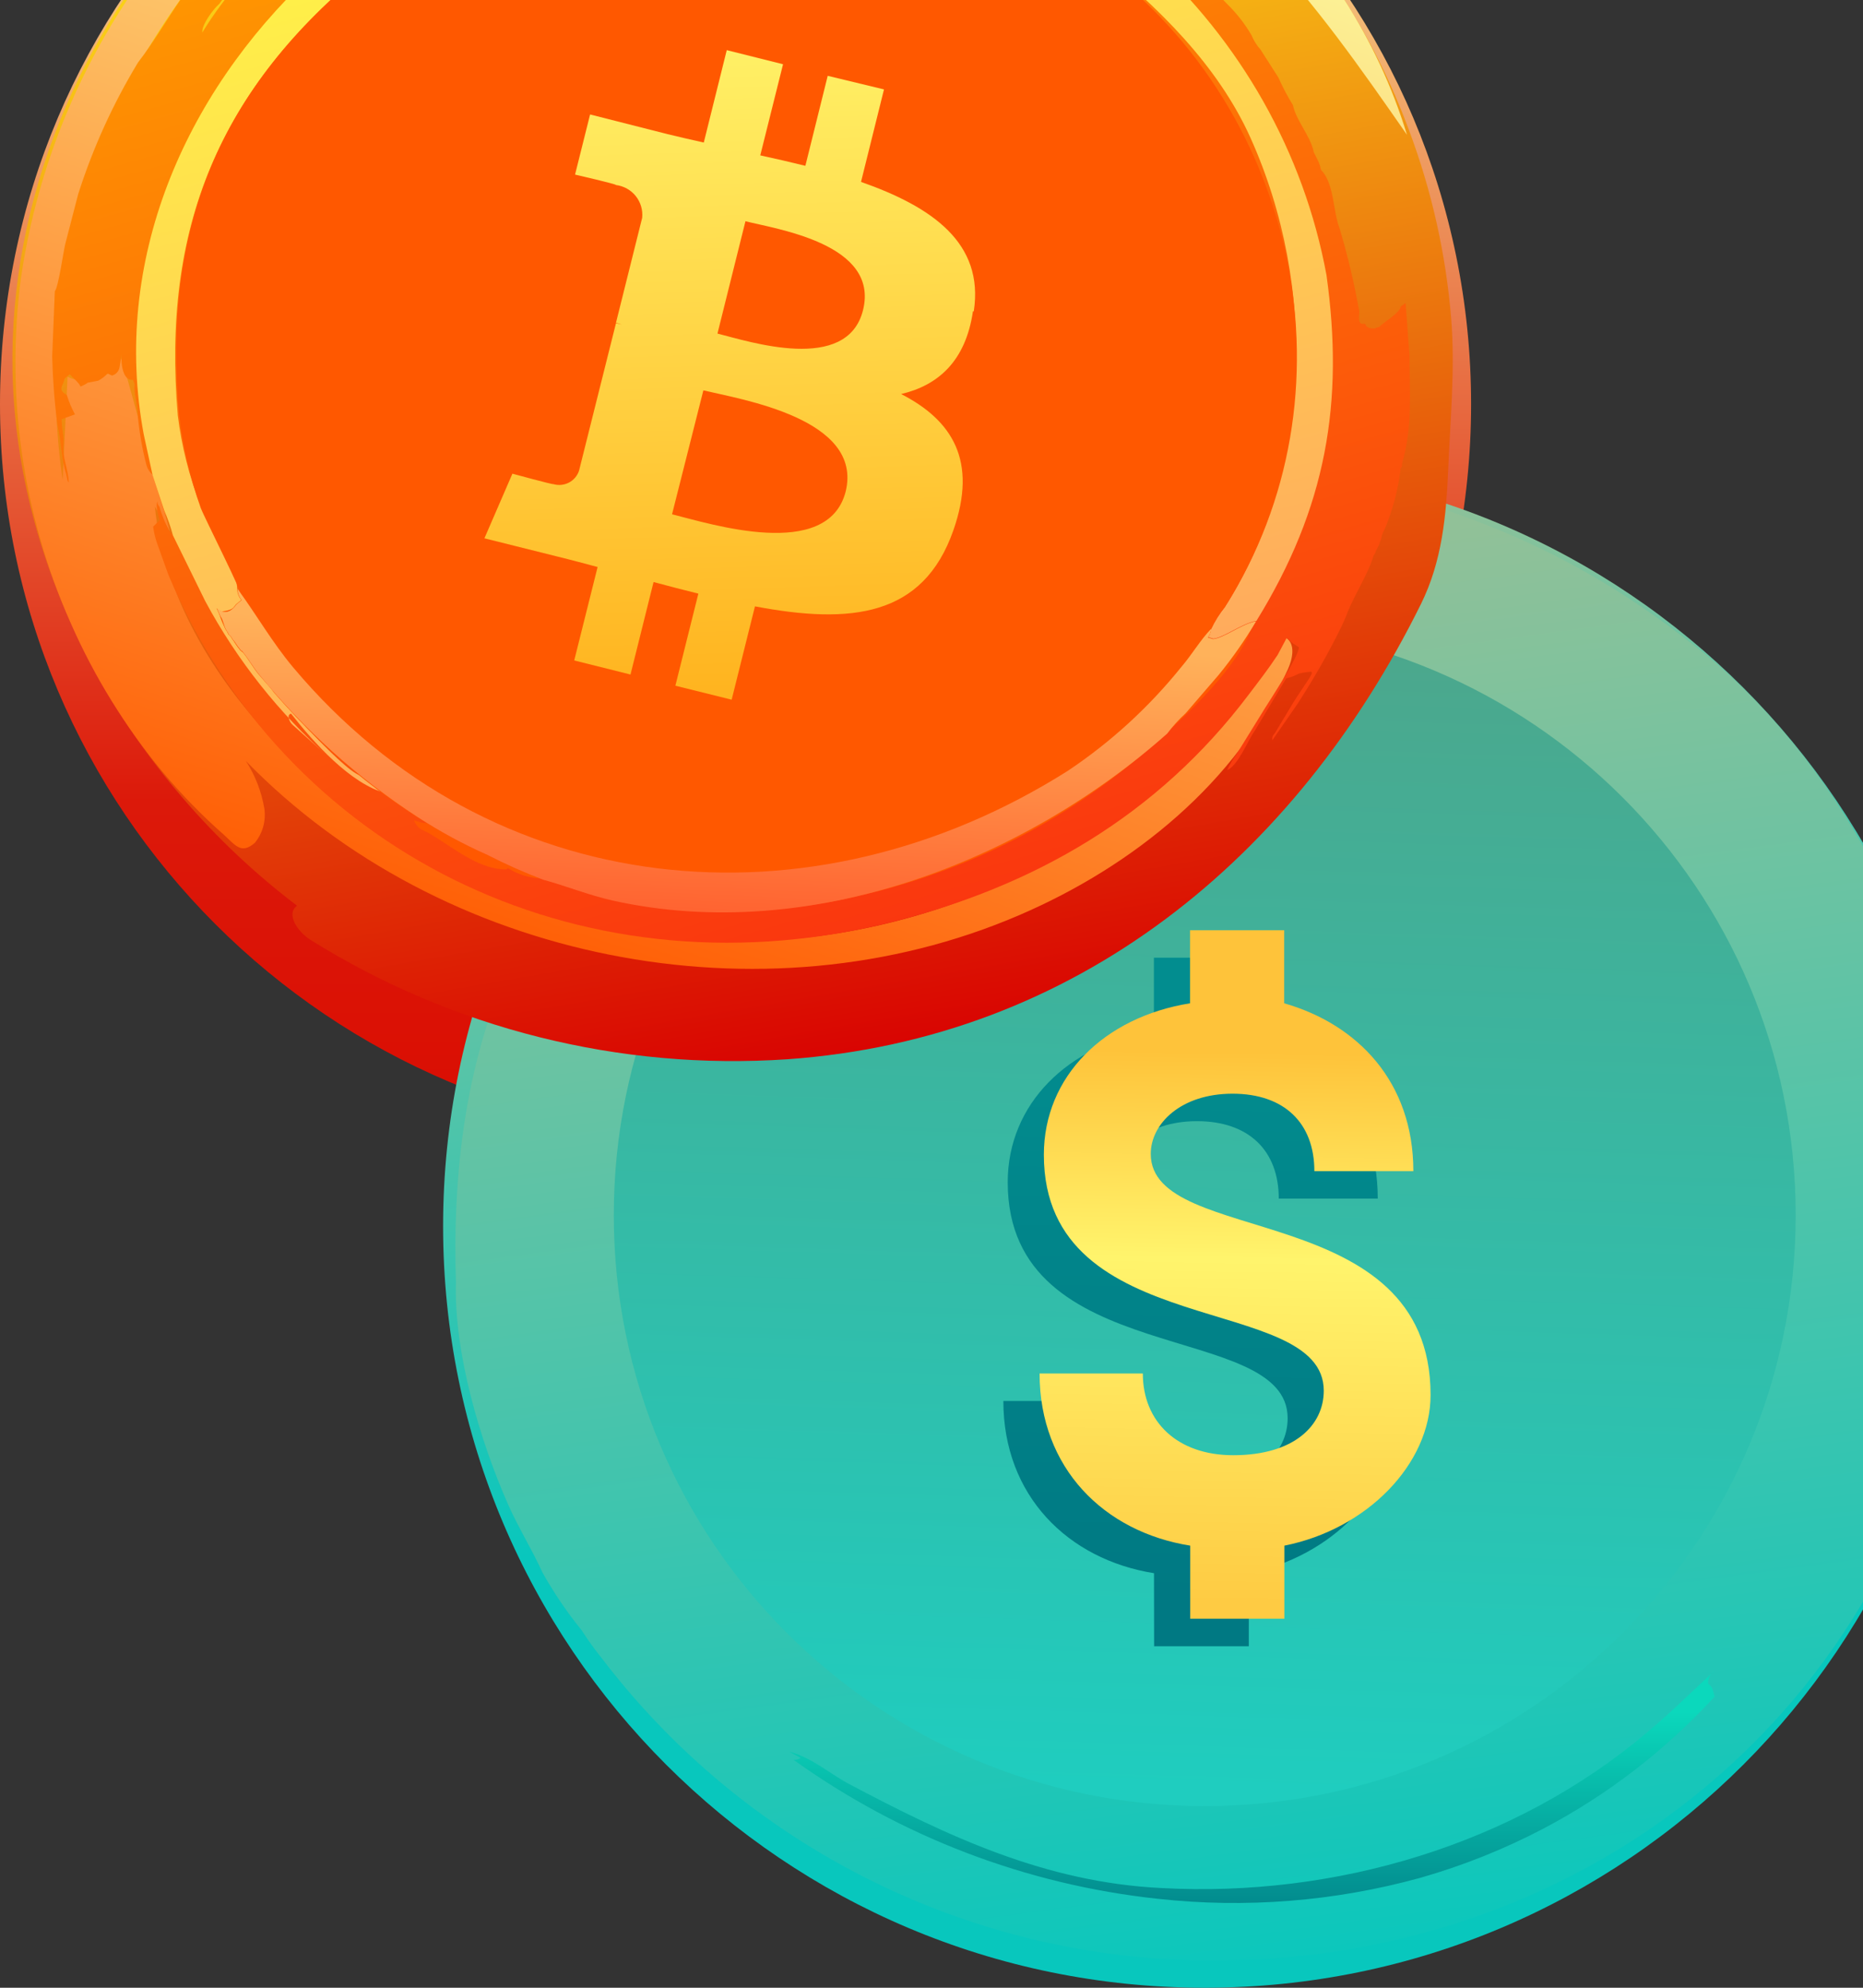 <svg width="90" height="96" viewBox="0 0 90 96" fill="none" xmlns="http://www.w3.org/2000/svg">
<rect x="0" y="0" width="90" height="96" fill="#333333" stroke="none"/>
<g clip-path="url(#clip0_1055_659)">
<path d="M35.534 55.04C55.158 55.04 71.067 39.137 71.067 19.52C71.067 -0.097 55.158 -16 35.534 -16C15.909 -16 0 -0.097 0 19.52C0 39.137 15.909 55.04 35.534 55.04Z" fill="url(#paint0_linear_1055_659)"/>
<path d="M58.201 96C78.522 96 94.995 79.533 94.995 59.22C94.995 38.907 78.522 22.439 58.201 22.439C37.88 22.439 21.406 38.907 21.406 59.22C21.406 79.533 37.88 96 58.201 96Z" fill="url(#paint1_linear_1055_659)"/>
<path d="M65.358 23.297C72.137 25.051 76.995 27.265 82.321 31.555C88.762 36.855 93.024 45.078 94.214 53.014C94.528 54.877 94.697 56.761 94.718 58.65C94.718 59.871 94.784 61.131 94.688 62.346C93.175 81.808 76.359 96.061 55.725 94.579C50.521 94.179 45.461 92.685 40.874 90.196C36.288 87.707 32.279 84.278 29.109 80.134C28.748 79.687 28.411 79.221 28.1 78.737C27.391 77.863 26.758 76.93 26.208 75.949C25.704 74.84 25.048 73.791 24.549 72.667C23.182 69.571 21.921 65.296 22.027 61.923C21.866 57.022 22.4 51.995 24.287 47.407C24.534 46.53 25.881 44.231 25.639 43.454V43.142C28.75 44.054 32.574 43.999 35.857 43.999H36.538L36.256 44.271L34.803 45.9C34.702 46.011 34.299 46.575 34.183 46.59C33.769 47.1 33.409 47.651 33.108 48.234C32.448 48.809 31.434 51.602 31.257 52.388L31.222 52.56C31.074 52.977 30.978 53.41 30.934 53.851V53.891C30.87 53.968 30.836 54.067 30.839 54.168V54.259C30.703 54.623 30.635 55.01 30.637 55.398C30.637 55.519 30.435 57.198 30.435 57.728V59.24C30.404 59.538 30.416 59.839 30.47 60.133C30.718 60.919 30.44 62.482 30.829 63.339C30.925 63.657 30.994 63.983 31.035 64.312L31.484 65.911C32.291 68.81 35.701 75.132 38.324 76.801L38.409 76.887C38.51 77.174 42.081 80.275 42.566 80.28L42.702 80.426C42.931 80.629 43.187 80.799 43.463 80.93L45.239 81.898C45.889 82.241 46.933 82.549 47.503 82.907L47.574 82.957C47.882 82.922 48.28 83.28 48.583 83.325H48.673C49.148 83.559 49.66 83.706 50.187 83.759L50.394 83.825C50.929 84.085 51.517 84.221 52.113 84.223L52.426 84.359C52.496 84.387 52.573 84.387 52.643 84.359L52.986 84.404C53.092 84.505 53.188 84.47 53.334 84.47L53.581 84.571C55.06 84.86 56.559 85.029 58.065 85.075C59.175 85.171 60.274 84.939 61.374 85.034L62.231 84.974L62.332 84.878C63.108 84.899 63.884 84.814 64.637 84.626L65.187 84.525C66.735 84.374 68.057 83.618 69.565 83.361C70.357 83.219 71.693 82.266 72.193 82.176H72.278C72.541 81.898 73.106 81.762 73.449 81.535L74.589 80.875C74.664 80.835 74.715 80.774 74.795 80.729L75.239 80.482C75.326 80.443 75.405 80.388 75.471 80.32L75.552 80.24C75.708 80.154 75.582 80.24 75.683 80.179L75.865 80.043C77.472 78.965 78.929 77.678 80.197 76.216C88.121 67.484 87.879 55.439 81.62 45.279C76.404 36.809 73.161 33.108 63.164 30.482C62.66 30.345 62.12 30.315 61.606 30.184H61.55L63.21 27.709C63.782 26.828 64.268 25.894 64.662 24.92L64.96 24.25C65.033 23.91 65.168 23.587 65.358 23.297Z" fill="url(#paint2_linear_1055_659)"/>
<path d="M58.2 87.226C73.967 87.226 86.748 74.45 86.748 58.689C86.748 42.929 73.967 30.152 58.2 30.152C42.434 30.152 29.652 42.929 29.652 58.689C29.652 74.45 42.434 87.226 58.2 87.226Z" fill="url(#paint3_linear_1055_659)"/>
<path d="M79.585 83.657C79.979 83.325 80.357 82.987 80.735 82.649L82.798 80.713C82.717 80.771 82.65 80.846 82.602 80.933C82.554 81.021 82.526 81.118 82.521 81.217V81.308C82.773 81.52 82.733 81.641 82.834 81.938C80.463 84.525 77.663 86.683 74.557 88.316C72.657 89.313 70.659 90.11 68.595 90.696C64.477 91.829 60.181 92.171 55.935 91.704C49.585 91.025 43.52 88.711 38.332 84.988C38.456 85.005 38.581 84.972 38.68 84.898L38.115 84.595C39.23 84.888 39.997 85.603 40.985 86.143C45.832 88.709 50.518 90.913 56.117 91.185C64.489 91.639 73.134 89.113 79.585 83.657Z" fill="url(#paint4_linear_1055_659)"/>
<path d="M9.523 -4.484C10.067 -5.052 10.629 -5.602 11.207 -6.133C17.89 -12.218 26.994 -15.455 36.033 -15.38C43.614 -15.37 50.997 -12.963 57.126 -8.502C62.102 -4.718 65.895 0.407 68.061 6.27C69.166 9.21 69.856 12.29 70.109 15.421C70.3 17.826 70.063 20.256 69.962 22.661C69.867 24.915 69.665 27.103 68.651 29.16C62.599 41.407 52.007 50.175 38.035 51.158C29.939 51.707 21.876 49.689 14.995 45.39C14.405 45.017 13.785 44.16 14.35 43.741C6.315 37.651 0.812 28.016 0.605 17.932C0.444 9.684 3.843 1.506 9.523 -4.484Z" fill="url(#paint5_linear_1055_659)"/>
<path d="M9.629 -4.405C12.072 -7.025 14.919 -9.238 18.062 -10.959C27.095 -15.936 38.288 -16.606 47.997 -13.153C57.131 -9.906 65.146 -2.761 67.97 6.511C65.751 3.324 63.517 0.118 60.818 -2.676C54.248 -9.459 45.255 -13.361 35.811 -13.526C31.133 -13.555 26.5 -12.609 22.208 -10.747C17.916 -8.886 14.06 -6.151 10.885 -2.716C7.752 0.759 5.425 4.882 4.066 9.358C2.708 13.835 2.353 18.555 3.026 23.184L3.263 18.198C3.73 18.416 4.264 18.445 4.751 18.277C5.239 18.11 5.642 17.759 5.876 17.3L8.206 25.66L7.48 24.475C7.924 28.77 10.29 32.678 13.27 35.809C16.56 39.212 20.573 41.83 25.013 43.47C29.453 45.11 34.206 45.73 38.918 45.283C43.625 44.766 48.155 43.195 52.172 40.688C56.188 38.182 59.588 34.803 62.12 30.802C62.594 31.09 62.447 31.811 62.221 32.315C59.749 37.78 54.761 41.824 49.248 44.194C36.82 49.543 21.295 46.427 11.878 36.752C12.33 37.451 12.634 38.235 12.771 39.056C12.812 39.347 12.793 39.644 12.714 39.928C12.635 40.212 12.498 40.476 12.312 40.705C11.646 41.279 11.374 40.821 10.799 40.301C9.741 39.37 8.756 38.359 7.853 37.276C6.046 35.098 4.552 32.678 3.415 30.086C1.101 24.87 0.268 19.117 1.009 13.458C1.977 6.76 4.987 0.522 9.629 -4.405Z" fill="url(#paint6_linear_1055_659)"/>
<path d="M6.667 3.018C7.51 1.929 8.181 0.704 8.993 -0.4C10.543 -2.388 12.339 -4.17 14.339 -5.704C14.465 -5.614 14.475 -5.619 14.516 -5.473L13.875 -4.908C13.487 -4.615 13.154 -4.207 12.786 -3.899L12.705 -3.819C12.312 -3.148 11.358 -2.437 10.859 -1.736L10.123 -0.698C10.576 -0.95 10.809 -1.58 11.217 -1.757L11.267 -1.666C11.217 -1.515 11.051 -1.399 10.93 -1.288L11.005 -1.212C11.277 -1.444 12.458 -2.78 12.624 -2.82C12.795 -2.724 12.988 -2.675 13.184 -2.679L12.634 -2.099C12.634 -1.918 11.348 -0.668 11 -0.375L10.592 0.19C10.324 0.416 9.729 1.198 9.774 1.571C11.933 -2.004 16.14 -5.538 20.023 -7.595C21.129 -8.213 22.267 -8.772 23.433 -9.269C27.614 -10.928 33.682 -11.588 38.302 -11.215C40.829 -10.981 43.315 -10.418 45.696 -9.541C46.514 -8.992 47.674 -8.185 48.692 -8.029C49.278 -7.938 49.651 -7.383 50.332 -7.277C52.087 -6.405 54.715 -4.383 56.162 -3.153C56.325 -3.017 56.453 -2.845 56.536 -2.649C56.682 -2.175 57.398 -1.721 57.766 -1.368L59.279 0.19C59.739 0.638 60.136 1.147 60.46 1.702C60.563 1.956 60.71 2.189 60.893 2.393L61.761 3.749C61.962 4.205 62.194 4.647 62.457 5.07C62.629 5.862 63.304 6.547 63.466 7.344L63.713 7.848C63.757 7.966 63.793 8.088 63.819 8.211L63.889 8.282C64.459 8.972 64.394 10.193 64.707 11.009C65.105 12.334 65.425 13.681 65.665 15.043C65.665 15.239 65.589 15.547 65.771 15.638H65.947C66.008 15.804 66.104 15.829 66.27 15.865H66.416C66.479 15.826 66.55 15.802 66.623 15.794L66.659 15.759C66.891 15.527 67.622 15.123 67.667 14.801L67.904 14.634L68.091 17.176C68.091 18.935 68.247 20.665 67.733 22.374V22.459C67.733 22.565 67.733 22.52 67.662 22.606V22.656C67.54 23.653 67.282 24.628 66.895 25.555L66.835 25.666C66.774 25.786 66.735 25.916 66.719 26.049L66.663 26.17C66.638 26.362 66.472 26.513 66.436 26.715L66.356 26.831C66.119 27.698 65.307 28.928 65.024 29.775L64.767 30.34C64.144 31.596 63.448 32.815 62.684 33.99L61.468 35.75C61.443 35.558 61.499 35.523 61.61 35.372L62.487 33.915C62.578 33.788 62.644 33.652 62.739 33.526L63.274 32.72C63.316 32.651 63.352 32.578 63.38 32.503L63.345 32.437C62.442 32.533 62.896 32.563 62.134 32.765L60.621 35.286C60.303 35.719 59.804 36.99 59.289 37.187C59.415 36.907 59.571 36.641 59.754 36.395L60.929 34.494C61.226 33.99 62.749 31.721 62.749 31.262L62.608 31.167C62.44 31.071 62.289 30.947 62.164 30.799L61.721 31.631C61.287 32.291 60.792 32.931 60.308 33.567C55.971 39.309 50.014 42.864 42.711 44.623C27.741 48.203 13.678 40.903 8.14 27.774L7.596 26.261C7.501 25.993 7.435 25.716 7.399 25.434L7.701 25.137C7.661 24.864 7.495 24.446 7.611 24.209C7.604 24.285 7.623 24.362 7.666 24.426L7.701 24.471C7.817 24.874 7.976 25.262 8.176 25.631L8.337 25.853C8.23 25.448 8.092 25.051 7.923 24.668L7.374 22.933C7.218 22.795 7.108 22.612 7.061 22.409C6.857 21.622 6.721 20.819 6.652 20.009C6.652 19.641 6.43 18.834 6.506 18.567L6.425 18.345C5.623 18.406 5.961 16.359 5.82 17.473L5.775 17.74C5.758 17.834 5.715 17.922 5.651 17.992C5.587 18.062 5.504 18.113 5.412 18.139L5.195 18.038C5.067 18.179 4.915 18.297 4.746 18.386L4.241 18.481C4.134 18.558 4.017 18.621 3.893 18.668L3.813 18.537C3.677 18.365 3.49 18.224 3.374 18.073L3.122 18.285C3.066 18.617 2.779 18.789 3.162 19.036L3.228 19.076C3.327 19.401 3.459 19.716 3.621 20.014L2.975 20.246C2.975 20.649 3.081 21.023 3.076 21.426C2.98 22.031 3.313 22.691 3.323 23.301C3.282 23.259 3.255 23.204 3.248 23.145L3.192 22.888C2.96 22.157 2.965 21.315 2.779 20.564C2.636 19.46 2.551 18.349 2.521 17.236L2.648 14.065C2.819 13.883 3.061 12.154 3.152 11.786L3.777 9.376C4.487 7.15 5.457 5.016 6.667 3.018Z" fill="url(#paint7_linear_1055_659)"/>
<path d="M20.004 39.617C20.957 39.945 20.211 39.461 21.517 40.212C22.44 40.763 23.401 41.248 24.392 41.664C25.058 41.764 25.689 42.027 26.228 42.431C25.627 42.422 25.041 42.248 24.533 41.926L24.463 41.987C22.95 42.017 21.482 40.56 20.428 40.096C20.327 40.051 20.238 39.984 20.165 39.902C20.091 39.819 20.037 39.722 20.004 39.617Z" fill="#FF5800"/>
<path d="M7.373 22.953L6.945 20.986C3.827 4.283 20.906 -11.226 38.675 -9.446C51.764 -8.125 61.877 1.358 64.081 13.283C64.938 19.434 64.081 24.501 60.691 29.996H60.631C59.94 30.148 59.087 30.808 58.613 30.843L58.366 30.768C58.445 30.654 58.493 30.522 58.507 30.384C58.684 30.008 58.906 29.654 59.168 29.331C63.415 22.645 63.627 13.827 60.424 6.688C58.85 3.158 55.915 0.295 52.939 -2.08C51.638 -3.119 50.14 -3.794 48.798 -4.732C38.448 -10.278 26.605 -8.695 17.779 -1.556C10.531 4.298 7.817 11.049 8.589 20.064C8.773 21.549 9.141 23.005 9.683 24.4C10.097 25.549 11.408 27.279 11.459 28.433V28.499C11.472 28.675 11.541 28.843 11.655 28.978L11.403 29.184C11.126 29.578 10.808 29.689 10.46 29.371L10.632 29.759C10.798 29.986 10.793 30.319 10.98 30.521L11.03 30.637C11.114 30.703 11.181 30.787 11.227 30.884L11.318 30.995C11.409 31.143 11.512 31.285 11.625 31.418H11.65L11.691 31.463C11.993 31.806 12.195 32.21 12.488 32.563C13.093 33.279 16.523 37.171 17.37 37.438L17.955 37.715C18.107 37.763 18.248 37.84 18.37 37.943C18.491 38.046 18.59 38.173 18.661 38.315C16.931 37.872 15.131 35.83 14.061 34.468C13.839 34.514 13.966 34.857 14.137 35.008L15.912 36.596C13.481 34.45 11.451 31.889 9.915 29.033L8.352 25.852C8.245 25.447 8.107 25.051 7.938 24.667L7.373 22.953Z" fill="url(#paint8_linear_1055_659)"/>
<path d="M8.65 20.038C7.828 11.044 10.541 4.273 17.789 -1.581C28.255 -10.036 42.599 -9.648 53.191 -1.707C62.729 5.427 65.665 19.086 59.178 29.305C58.911 29.636 58.686 29.999 58.508 30.384C58.494 30.54 58.436 30.689 58.341 30.813L58.588 30.889C59.3 30.838 59.849 30.173 60.545 30.132C59.824 32.24 57.453 34.393 55.834 35.88C51.815 39.466 46.959 41.987 41.712 43.211C35.905 44.653 29.782 44.103 24.326 41.648C22.84 41.007 21.407 40.252 20.039 39.389C18.37 38.318 16.811 37.085 15.383 35.709C14.643 34.996 13.936 34.252 13.26 33.475C13.088 33.283 11.873 31.489 11.701 31.489L11.661 31.443H11.636C11.523 31.31 11.42 31.168 11.328 31.02L11.247 30.889C11.201 30.792 11.134 30.708 11.05 30.642L11 30.526C10.791 30.221 10.644 29.878 10.566 29.517C10.794 29.54 11.023 29.497 11.227 29.393C11.431 29.29 11.601 29.13 11.716 28.932C11.812 28.811 9.87 24.995 9.699 24.536C9.181 23.081 8.83 21.572 8.65 20.038Z" fill="#FF5800"/>
<path d="M11.469 28.434L11.504 28.479C12.412 29.724 13.159 31.035 14.157 32.225C23.685 43.589 39.149 45.092 51.587 37.227C53.659 35.843 55.508 34.151 57.07 32.21C57.574 31.625 57.993 30.899 58.518 30.36C58.504 30.515 58.446 30.664 58.351 30.788L58.598 30.864C59.103 30.828 59.94 30.168 60.616 30.017H60.676C60.14 30.921 59.536 31.784 58.871 32.598L57.272 34.454C56.947 34.749 56.651 35.075 56.389 35.427C49.489 41.563 39.17 45.621 29.602 43.494C28.451 43.236 27.367 42.793 26.237 42.485C25.325 42.138 24.433 41.741 23.564 41.295C22.387 40.775 21.254 40.161 20.175 39.46C17.276 37.573 14.69 35.246 12.508 32.563C12.216 32.21 12.004 31.807 11.711 31.464L11.671 31.418H11.646C11.533 31.285 11.43 31.144 11.338 30.995L11.247 30.889C11.201 30.793 11.134 30.708 11.05 30.642L11 30.526C10.813 30.324 10.818 29.991 10.652 29.765L10.48 29.376C10.829 29.674 11.146 29.583 11.424 29.19L11.676 28.983C11.562 28.848 11.493 28.68 11.479 28.504L11.469 28.434Z" fill="url(#paint9_linear_1055_659)"/>
<path d="M47.043 15.032C47.547 11.734 45.025 9.99 41.595 8.785L42.705 4.318L39.986 3.662L38.907 8.008C38.191 7.832 37.454 7.66 36.728 7.504L37.828 3.103L35.109 2.422L33.999 6.884C33.404 6.753 32.824 6.617 32.259 6.481L28.507 5.528L27.78 8.432C27.78 8.432 29.798 8.896 29.758 8.936C30.133 8.983 30.476 9.174 30.713 9.47C30.949 9.766 31.061 10.142 31.023 10.519L29.758 15.586C29.853 15.612 29.947 15.642 30.04 15.677L29.758 15.606L27.972 22.736C27.889 22.983 27.713 23.188 27.482 23.308C27.25 23.428 26.981 23.454 26.731 23.381C26.731 23.416 24.754 22.877 24.754 22.877L23.402 25.998L26.933 26.88C27.594 27.041 28.234 27.218 28.87 27.384L27.74 31.897L30.459 32.577L31.573 28.11C32.315 28.312 33.031 28.493 33.737 28.67L32.627 33.117L35.346 33.792L36.471 29.285C41.106 30.162 44.591 29.789 46.054 25.619C47.239 22.247 45.999 20.295 43.532 19.03C45.308 18.616 46.649 17.452 47.002 15.037L47.043 15.032ZM40.854 23.739C39.991 27.117 34.297 25.292 32.466 24.838L33.979 18.853C35.81 19.292 41.711 20.22 40.854 23.739ZM41.691 14.981C40.925 18.052 36.193 16.494 34.66 16.11L36.012 10.685C37.525 11.069 42.493 11.78 41.691 14.981Z" fill="url(#paint10_linear_1055_659)"/>
<path d="M55.749 75.979C51.588 75.313 48.471 72.233 48.471 67.66H53.464C53.464 69.989 55.129 71.612 57.832 71.612C60.788 71.612 62.205 70.155 62.205 68.492C62.205 63.712 48.682 66.208 48.682 57.097C48.682 53.316 51.593 50.447 55.744 49.781V46.252H60.319V49.781C63.849 50.79 66.558 53.563 66.558 57.889H61.776C61.776 55.559 60.319 54.148 57.822 54.148C55.325 54.148 53.873 55.6 53.873 57.057C53.873 61.594 67.39 59.179 67.39 68.698C67.39 72.026 64.313 75.187 60.329 75.979V79.508H55.754L55.749 75.979Z" fill="url(#paint11_linear_1055_659)"/>
<path d="M57.499 74.648C53.338 73.987 50.221 70.906 50.221 66.334H55.209C55.209 68.663 56.873 70.281 59.577 70.281C62.533 70.281 63.95 68.829 63.95 67.165C63.95 62.381 50.428 64.876 50.428 55.771C50.428 51.989 53.338 49.121 57.489 48.455V44.926H62.038V48.455C65.569 49.464 68.278 52.236 68.278 56.562H63.496C63.496 54.233 62.038 52.821 59.542 52.821C57.045 52.821 55.592 54.273 55.592 55.73C55.592 60.268 69.11 57.853 69.11 67.372C69.11 70.7 66.033 73.861 62.048 74.648V78.177H57.499V74.648Z" fill="url(#paint12_linear_1055_659)"/>
</g>
<defs>
<linearGradient id="paint0_linear_1055_659" x1="35.534" y1="55.04" x2="35.534" y2="-16" gradientUnits="userSpaceOnUse">
<stop stop-color="#DA0D02"/>
<stop offset="0.23" stop-color="#DC190A"/>
<stop offset="1" stop-color="#FCFFA3"/>
</linearGradient>
<linearGradient id="paint1_linear_1055_659" x1="50.691" y1="25.767" x2="66.804" y2="97.561" gradientUnits="userSpaceOnUse">
<stop offset="0.02" stop-color="#91C198"/>
<stop offset="0.58" stop-color="#08C7BD"/>
</linearGradient>
<linearGradient id="paint2_linear_1055_659" x1="51.453" y1="27.855" x2="60.713" y2="96.745" gradientUnits="userSpaceOnUse">
<stop stop-color="#91C198"/>
<stop offset="1" stop-color="#08C7BD"/>
</linearGradient>
<linearGradient id="paint3_linear_1055_659" x1="59.128" y1="29.462" x2="57.324" y2="86.505" gradientUnits="userSpaceOnUse">
<stop stop-color="#4DA68B"/>
<stop offset="1" stop-color="#1FCDBF"/>
</linearGradient>
<linearGradient id="paint4_linear_1055_659" x1="58.619" y1="94.135" x2="58.594" y2="82.73" gradientUnits="userSpaceOnUse">
<stop stop-color="#007983"/>
<stop offset="1" stop-color="#0BD8BC"/>
</linearGradient>
<linearGradient id="paint5_linear_1055_659" x1="40.103" y1="52.281" x2="28.948" y2="-12.094" gradientUnits="userSpaceOnUse">
<stop stop-color="#D80001"/>
<stop offset="1" stop-color="#FFEE1A"/>
</linearGradient>
<linearGradient id="paint6_linear_1055_659" x1="21.51" y1="46.382" x2="41.239" y2="-13.752" gradientUnits="userSpaceOnUse">
<stop stop-color="#FF5A01"/>
<stop offset="1" stop-color="#FCFFA3"/>
</linearGradient>
<linearGradient id="paint7_linear_1055_659" x1="24.772" y1="-9.143" x2="40.283" y2="46.52" gradientUnits="userSpaceOnUse">
<stop stop-color="#FF9D00"/>
<stop offset="1" stop-color="#FA350F"/>
</linearGradient>
<linearGradient id="paint8_linear_1055_659" x1="26.309" y1="-7.513" x2="37.917" y2="37.288" gradientUnits="userSpaceOnUse">
<stop stop-color="#FFF647"/>
<stop offset="1" stop-color="#FFA95D"/>
</linearGradient>
<linearGradient id="paint9_linear_1055_659" x1="33.17" y1="45.617" x2="33.826" y2="30.559" gradientUnits="userSpaceOnUse">
<stop stop-color="#FF5A2C"/>
<stop offset="1" stop-color="#FFB25A"/>
</linearGradient>
<linearGradient id="paint10_linear_1055_659" x1="36.304" y1="54.842" x2="34.49" y2="-5.257" gradientUnits="userSpaceOnUse">
<stop offset="0.23" stop-color="#FFA50E"/>
<stop offset="1" stop-color="#FFFF77"/>
</linearGradient>
<linearGradient id="paint11_linear_1055_659" x1="58.296" y1="48.622" x2="57.767" y2="77.169" gradientUnits="userSpaceOnUse">
<stop stop-color="#028D8F"/>
<stop offset="1" stop-color="#007983"/>
</linearGradient>
<linearGradient id="paint12_linear_1055_659" x1="59.955" y1="50.82" x2="59.426" y2="79.367" gradientUnits="userSpaceOnUse">
<stop stop-color="#FEC33A"/>
<stop offset="0.35" stop-color="#FFF46C"/>
<stop offset="0.93" stop-color="#FECB43"/>
</linearGradient>
<clipPath id="clip0_1055_659">
<rect width="95" height="112" fill="white" transform="translate(0 -16)"/>
</clipPath>
</defs>
</svg>
